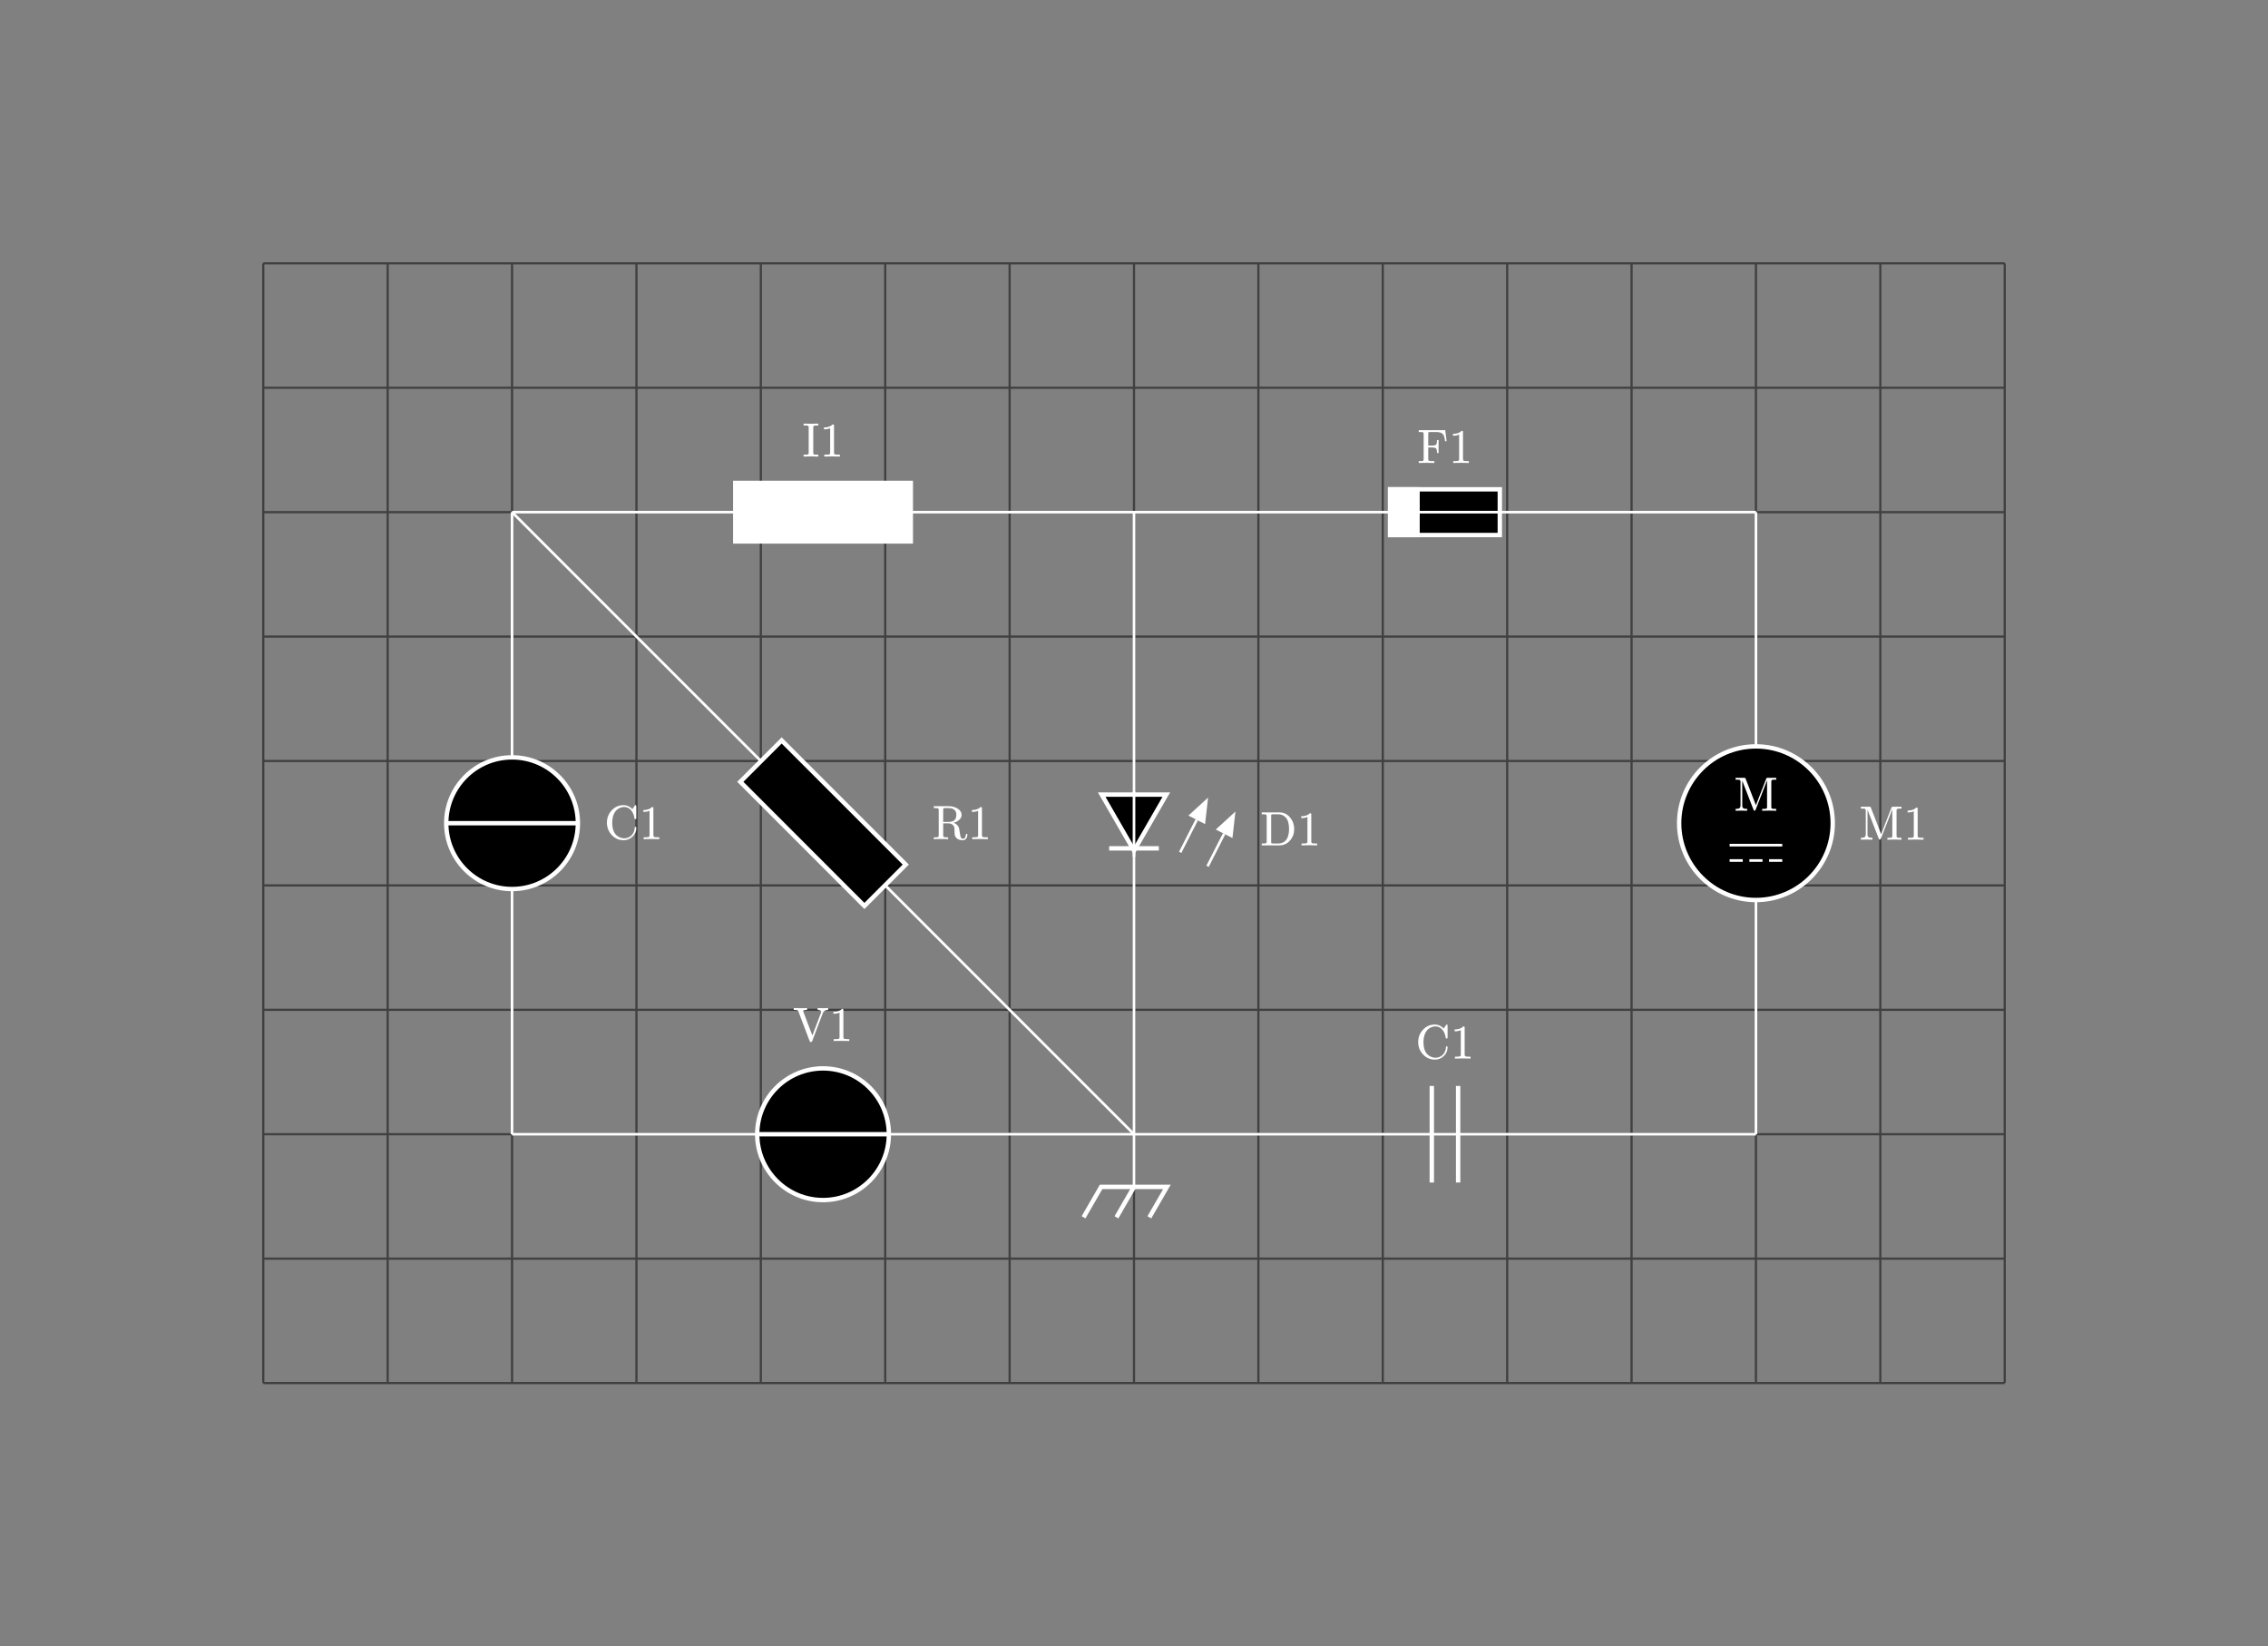 <svg class="typst-doc" viewBox="0 0 516.85 375.118" width="516.85pt" height="375.118pt" xmlns="http://www.w3.org/2000/svg" xmlns:xlink="http://www.w3.org/1999/xlink" xmlns:h5="http://www.w3.org/1999/xhtml">
    <rect x="0" y="0" width="516.85" height="375.118" fill="#808080" stroke="none"/>
    <path class="typst-shape" fill="none" fill-rule="nonzero" d="M 0 0 L 0 375.118 L 516.85 375.118 L 516.85 0 Z "/>
    <g>
        <g transform="translate(60 60)">
            <g class="typst-group">
                <g>
                    <g transform="translate(0 0)">
                        <path class="typst-shape" fill="none" stroke="#404040" stroke-width="0.5" stroke-linecap="butt" stroke-linejoin="miter" stroke-miterlimit="4" d="M 0 255.118 L 0 0 "/>
                    </g>
                    <g transform="translate(28.346 0)">
                        <path class="typst-shape" fill="none" stroke="#404040" stroke-width="0.5" stroke-linecap="butt" stroke-linejoin="miter" stroke-miterlimit="4" d="M 0 255.118 L 0 0 "/>
                    </g>
                    <g transform="translate(56.693 0)">
                        <path class="typst-shape" fill="none" stroke="#404040" stroke-width="0.5" stroke-linecap="butt" stroke-linejoin="miter" stroke-miterlimit="4" d="M 0 255.118 L 0 0 "/>
                    </g>
                    <g transform="translate(85.039 0)">
                        <path class="typst-shape" fill="none" stroke="#404040" stroke-width="0.5" stroke-linecap="butt" stroke-linejoin="miter" stroke-miterlimit="4" d="M 0 255.118 L 0 0 "/>
                    </g>
                    <g transform="translate(113.386 0)">
                        <path class="typst-shape" fill="none" stroke="#404040" stroke-width="0.5" stroke-linecap="butt" stroke-linejoin="miter" stroke-miterlimit="4" d="M 0 255.118 L 0 0 "/>
                    </g>
                    <g transform="translate(141.732 0)">
                        <path class="typst-shape" fill="none" stroke="#404040" stroke-width="0.5" stroke-linecap="butt" stroke-linejoin="miter" stroke-miterlimit="4" d="M 0 255.118 L 0 0 "/>
                    </g>
                    <g transform="translate(170.079 0)">
                        <path class="typst-shape" fill="none" stroke="#404040" stroke-width="0.5" stroke-linecap="butt" stroke-linejoin="miter" stroke-miterlimit="4" d="M 0 255.118 L 0 0 "/>
                    </g>
                    <g transform="translate(198.425 0)">
                        <path class="typst-shape" fill="none" stroke="#404040" stroke-width="0.5" stroke-linecap="butt" stroke-linejoin="miter" stroke-miterlimit="4" d="M 0 255.118 L 0 0 "/>
                    </g>
                    <g transform="translate(226.772 0)">
                        <path class="typst-shape" fill="none" stroke="#404040" stroke-width="0.5" stroke-linecap="butt" stroke-linejoin="miter" stroke-miterlimit="4" d="M 0 255.118 L 0 0 "/>
                    </g>
                    <g transform="translate(255.118 0)">
                        <path class="typst-shape" fill="none" stroke="#404040" stroke-width="0.5" stroke-linecap="butt" stroke-linejoin="miter" stroke-miterlimit="4" d="M 0 255.118 L 0 0 "/>
                    </g>
                    <g transform="translate(283.465 0)">
                        <path class="typst-shape" fill="none" stroke="#404040" stroke-width="0.5" stroke-linecap="butt" stroke-linejoin="miter" stroke-miterlimit="4" d="M 0 255.118 L 0 0 "/>
                    </g>
                    <g transform="translate(311.811 0)">
                        <path class="typst-shape" fill="none" stroke="#404040" stroke-width="0.5" stroke-linecap="butt" stroke-linejoin="miter" stroke-miterlimit="4" d="M 0 255.118 L 0 0 "/>
                    </g>
                    <g transform="translate(340.157 0)">
                        <path class="typst-shape" fill="none" stroke="#404040" stroke-width="0.5" stroke-linecap="butt" stroke-linejoin="miter" stroke-miterlimit="4" d="M 0 255.118 L 0 0 "/>
                    </g>
                    <g transform="translate(368.504 0)">
                        <path class="typst-shape" fill="none" stroke="#404040" stroke-width="0.5" stroke-linecap="butt" stroke-linejoin="miter" stroke-miterlimit="4" d="M 0 255.118 L 0 0 "/>
                    </g>
                    <g transform="translate(396.85 0)">
                        <path class="typst-shape" fill="none" stroke="#404040" stroke-width="0.5" stroke-linecap="butt" stroke-linejoin="miter" stroke-miterlimit="4" d="M 0 255.118 L 0 0 "/>
                    </g>
                    <g transform="translate(0 255.118)">
                        <path class="typst-shape" fill="none" stroke="#404040" stroke-width="0.5" stroke-linecap="butt" stroke-linejoin="miter" stroke-miterlimit="4" d="M 0 0 L 396.85 0 "/>
                    </g>
                    <g transform="translate(0 226.772)">
                        <path class="typst-shape" fill="none" stroke="#404040" stroke-width="0.5" stroke-linecap="butt" stroke-linejoin="miter" stroke-miterlimit="4" d="M 0 0 L 396.85 0 "/>
                    </g>
                    <g transform="translate(0 198.425)">
                        <path class="typst-shape" fill="none" stroke="#404040" stroke-width="0.5" stroke-linecap="butt" stroke-linejoin="miter" stroke-miterlimit="4" d="M 0 0 L 396.85 0 "/>
                    </g>
                    <g transform="translate(0 170.079)">
                        <path class="typst-shape" fill="none" stroke="#404040" stroke-width="0.5" stroke-linecap="butt" stroke-linejoin="miter" stroke-miterlimit="4" d="M 0 0 L 396.85 0 "/>
                    </g>
                    <g transform="translate(0 141.732)">
                        <path class="typst-shape" fill="none" stroke="#404040" stroke-width="0.5" stroke-linecap="butt" stroke-linejoin="miter" stroke-miterlimit="4" d="M 0 0 L 396.85 0 "/>
                    </g>
                    <g transform="translate(0 113.386)">
                        <path class="typst-shape" fill="none" stroke="#404040" stroke-width="0.5" stroke-linecap="butt" stroke-linejoin="miter" stroke-miterlimit="4" d="M 0 0 L 396.85 0 "/>
                    </g>
                    <g transform="translate(0 85.039)">
                        <path class="typst-shape" fill="none" stroke="#404040" stroke-width="0.5" stroke-linecap="butt" stroke-linejoin="miter" stroke-miterlimit="4" d="M 0 0 L 396.85 0 "/>
                    </g>
                    <g transform="translate(0 56.693)">
                        <path class="typst-shape" fill="none" stroke="#404040" stroke-width="0.5" stroke-linecap="butt" stroke-linejoin="miter" stroke-miterlimit="4" d="M 0 0 L 396.85 0 "/>
                    </g>
                    <g transform="translate(0 28.346)">
                        <path class="typst-shape" fill="none" stroke="#404040" stroke-width="0.5" stroke-linecap="butt" stroke-linejoin="miter" stroke-miterlimit="4" d="M 0 0 L 396.85 0 "/>
                    </g>
                    <g transform="translate(0 0)">
                        <path class="typst-shape" fill="none" stroke="#404040" stroke-width="0.5" stroke-linecap="butt" stroke-linejoin="miter" stroke-miterlimit="4" d="M 0 0 L 396.85 0 "/>
                    </g>
                    <g transform="translate(56.693 56.693)">
                        <path class="typst-shape" fill="none" stroke="white" stroke-width="0.6" stroke-linecap="butt" stroke-linejoin="miter" stroke-miterlimit="4" d="M 0 141.732 L 0 0 "/>
                    </g>
                    <g transform="translate(71.693 117.682)">
                        <path class="typst-shape" fill="none" d="M 0 0 L 25.442 0 L 25.442 19.755 L 0 19.755 L 0 0 Z "/>
                    </g>
                    <g transform="translate(71.693 117.682)">
                        <g class="typst-group">
                            <g>
                                <g transform="translate(0 0)">
                                    <g class="typst-group">
                                        <g>
                                            <g transform="translate(6 13.513)">
                                                <g class="typst-text" transform="scale(1, -1)">
                                                    <use xlink:href="#g42669196DCA127BCAC51A8B8C1356C36" x="0" fill="white" fill-rule="nonzero"/>
                                                    <use xlink:href="#g8221BB42CBE41CA4CFAE653569438232" x="7.942" fill="white" fill-rule="nonzero"/>
                                                </g>
                                            </g>
                                        </g>
                                    </g>
                                </g>
                            </g>
                        </g>
                    </g>
                    <g transform="translate(56.693 198.425)">
                        <path class="typst-shape" fill="none" stroke="white" stroke-width="0.6" stroke-linecap="butt" stroke-linejoin="miter" stroke-miterlimit="4" d="M 0 0 L 141.732 0 "/>
                    </g>
                    <g transform="translate(114.684 163.67)">
                        <path class="typst-shape" fill="none" d="M 0 0 L 25.75 0 L 25.75 19.755 L 0 19.755 L 0 0 Z "/>
                    </g>
                    <g transform="translate(114.684 163.67)">
                        <g class="typst-group">
                            <g>
                                <g transform="translate(0 0)">
                                    <g class="typst-group">
                                        <g>
                                            <g transform="translate(6 13.513)">
                                                <g class="typst-text" transform="scale(1, -1)">
                                                    <use xlink:href="#g38A31A03D7BDECE2BC90CFEBC1117611" x="0" fill="white" fill-rule="nonzero"/>
                                                    <use xlink:href="#g8221BB42CBE41CA4CFAE653569438232" x="8.25" fill="white" fill-rule="nonzero"/>
                                                </g>
                                            </g>
                                        </g>
                                    </g>
                                </g>
                            </g>
                        </g>
                    </g>
                    <g transform="translate(56.693 56.693)">
                        <path class="typst-shape" fill="none" stroke="white" stroke-width="0.6" stroke-linecap="butt" stroke-linejoin="miter" stroke-miterlimit="4" d="M 0 0 L 141.732 141.732 "/>
                    </g>
                    <g transform="translate(146.415 117.682)">
                        <path class="typst-shape" fill="none" d="M 0 0 L 25.596 0 L 25.596 19.755 L 0 19.755 L 0 0 Z "/>
                    </g>
                    <g transform="translate(146.415 117.682)">
                        <g class="typst-group">
                            <g>
                                <g transform="translate(0 0)">
                                    <g class="typst-group">
                                        <g>
                                            <g transform="translate(6 13.513)">
                                                <g class="typst-text" transform="scale(1, -1)">
                                                    <use xlink:href="#g3F6AB11215F9BA4F7A940E101F745262" x="0" fill="white" fill-rule="nonzero"/>
                                                    <use xlink:href="#g8221BB42CBE41CA4CFAE653569438232" x="8.096" fill="white" fill-rule="nonzero"/>
                                                </g>
                                            </g>
                                        </g>
                                    </g>
                                </g>
                            </g>
                        </g>
                    </g>
                    <g transform="translate(56.693 56.693)">
                        <path class="typst-shape" fill="none" stroke="white" stroke-width="0.6" stroke-linecap="butt" stroke-linejoin="miter" stroke-miterlimit="4" d="M 0 0 L 141.732 0 "/>
                    </g>
                    <g transform="translate(116.824 30.513)">
                        <path class="typst-shape" fill="none" d="M 0 0 L 21.471 0 L 21.471 19.513 L 0 19.513 L 0 0 Z "/>
                    </g>
                    <g transform="translate(116.824 30.513)">
                        <g class="typst-group">
                            <g>
                                <g transform="translate(0 0)">
                                    <g class="typst-group">
                                        <g>
                                            <g transform="translate(6 13.513)">
                                                <g class="typst-text" transform="scale(1, -1)">
                                                    <use xlink:href="#g4E5EE31FC100330BEF2C32070F2D2DCF" x="0" fill="white" fill-rule="nonzero"/>
                                                    <use xlink:href="#g8221BB42CBE41CA4CFAE653569438232" x="3.971" fill="white" fill-rule="nonzero"/>
                                                </g>
                                            </g>
                                        </g>
                                    </g>
                                </g>
                            </g>
                        </g>
                    </g>
                    <g transform="translate(198.425 56.693)">
                        <path class="typst-shape" fill="none" stroke="white" stroke-width="0.6" stroke-linecap="butt" stroke-linejoin="miter" stroke-miterlimit="4" d="M 0 0 L 0 141.732 "/>
                    </g>
                    <g transform="translate(221.156 119.096)">
                        <path class="typst-shape" fill="none" d="M 0 0 L 25.904 0 L 25.904 19.513 L 0 19.513 L 0 0 Z "/>
                    </g>
                    <g transform="translate(221.156 119.096)">
                        <g class="typst-group">
                            <g>
                                <g transform="translate(0 0)">
                                    <g class="typst-group">
                                        <g>
                                            <g transform="translate(6 13.513)">
                                                <g class="typst-text" transform="scale(1, -1)">
                                                    <use xlink:href="#g1F236C9C5EC9EDF77084764CD601A93" x="0" fill="white" fill-rule="nonzero"/>
                                                    <use xlink:href="#g8221BB42CBE41CA4CFAE653569438232" x="8.404" fill="white" fill-rule="nonzero"/>
                                                </g>
                                            </g>
                                        </g>
                                    </g>
                                </g>
                            </g>
                        </g>
                    </g>
                    <g transform="translate(198.425 56.693)">
                        <path class="typst-shape" fill="none" stroke="white" stroke-width="0.6" stroke-linecap="butt" stroke-linejoin="miter" stroke-miterlimit="4" d="M 0 0 L 141.732 0 "/>
                    </g>
                    <g transform="translate(256.95 31.972)">
                        <path class="typst-shape" fill="none" d="M 0 0 L 24.683 0 L 24.683 19.513 L 0 19.513 L 0 0 Z "/>
                    </g>
                    <g transform="translate(256.95 31.972)">
                        <g class="typst-group">
                            <g>
                                <g transform="translate(0 0)">
                                    <g class="typst-group">
                                        <g>
                                            <g transform="translate(6 13.513)">
                                                <g class="typst-text" transform="scale(1, -1)">
                                                    <use xlink:href="#g601BC86A749826128C0573268B56862F" x="0" fill="white" fill-rule="nonzero"/>
                                                    <use xlink:href="#g8221BB42CBE41CA4CFAE653569438232" x="7.183" fill="white" fill-rule="nonzero"/>
                                                </g>
                                            </g>
                                        </g>
                                    </g>
                                </g>
                            </g>
                        </g>
                    </g>
                    <g transform="translate(340.157 56.693)">
                        <path class="typst-shape" fill="none" stroke="white" stroke-width="0.6" stroke-linecap="butt" stroke-linejoin="miter" stroke-miterlimit="4" d="M 0 0 L 0 141.732 "/>
                    </g>
                    <g transform="translate(357.657 117.803)">
                        <path class="typst-shape" fill="none" d="M 0 0 L 27.587 0 L 27.587 19.513 L 0 19.513 L 0 0 Z "/>
                    </g>
                    <g transform="translate(357.657 117.803)">
                        <g class="typst-group">
                            <g>
                                <g transform="translate(0 0)">
                                    <g class="typst-group">
                                        <g>
                                            <g transform="translate(6 13.513)">
                                                <g class="typst-text" transform="scale(1, -1)">
                                                    <use xlink:href="#g95E6452A3E7A5406F63D036A969B1071" x="0" fill="white" fill-rule="nonzero"/>
                                                    <use xlink:href="#g8221BB42CBE41CA4CFAE653569438232" x="10.087" fill="white" fill-rule="nonzero"/>
                                                </g>
                                            </g>
                                        </g>
                                    </g>
                                </g>
                            </g>
                        </g>
                    </g>
                    <g transform="translate(198.425 198.425)">
                        <path class="typst-shape" fill="none" stroke="white" stroke-width="0.6" stroke-linecap="butt" stroke-linejoin="miter" stroke-miterlimit="4" d="M 141.732 0 L 0 0 "/>
                    </g>
                    <g transform="translate(256.57 167.67)">
                        <path class="typst-shape" fill="none" d="M 0 0 L 25.442 0 L 25.442 19.755 L 0 19.755 L 0 0 Z "/>
                    </g>
                    <g transform="translate(256.57 167.67)">
                        <g class="typst-group">
                            <g>
                                <g transform="translate(0 0)">
                                    <g class="typst-group">
                                        <g>
                                            <g transform="translate(6 13.513)">
                                                <g class="typst-text" transform="scale(1, -1)">
                                                    <use xlink:href="#g42669196DCA127BCAC51A8B8C1356C36" x="0" fill="white" fill-rule="nonzero"/>
                                                    <use xlink:href="#g8221BB42CBE41CA4CFAE653569438232" x="7.942" fill="white" fill-rule="nonzero"/>
                                                </g>
                                            </g>
                                        </g>
                                    </g>
                                </g>
                            </g>
                        </g>
                    </g>
                    <g transform="translate(198.425 198.425)">
                        <path class="typst-shape" fill="none" stroke="white" stroke-width="0.6" stroke-linecap="butt" stroke-linejoin="miter" stroke-miterlimit="4" d="M 0 0 L 0 12 "/>
                    </g>
                    <g transform="translate(41.693 112.559)">
                        <path class="typst-shape" fill="black" fill-rule="nonzero" stroke="white" stroke-width="1" stroke-linecap="butt" stroke-linejoin="miter" stroke-miterlimit="4" d="M 0 15 C 0 23.277 6.723 30 15 30 C 23.277 30 30 23.277 30 15 C 30 6.723 23.277 0 15 0 C 6.723 0 0 6.723 0 15 Z "/>
                    </g>
                    <g transform="translate(41.693 127.559)">
                        <path class="typst-shape" fill="none" stroke="white" stroke-width="1" stroke-linecap="butt" stroke-linejoin="miter" stroke-miterlimit="4" d="M 30 0 L 0 0 "/>
                    </g>
                    <g transform="translate(112.559 183.425)">
                        <path class="typst-shape" fill="black" fill-rule="nonzero" stroke="white" stroke-width="1" stroke-linecap="butt" stroke-linejoin="miter" stroke-miterlimit="4" d="M 15 0 C 6.723 0 0 6.723 0 15 C 0 23.277 6.723 30 15 30 C 23.277 30 30 23.277 30 15 C 30 6.723 23.277 0 15 0 Z "/>
                    </g>
                    <g transform="translate(112.559 198.425)">
                        <path class="typst-shape" fill="none" stroke="white" stroke-width="1" stroke-linecap="butt" stroke-linejoin="miter" stroke-miterlimit="4" d="M 0 0 L 30 0 "/>
                    </g>
                    <g transform="translate(108.703 108.703)">
                        <path class="typst-shape" fill="black" fill-rule="nonzero" stroke="white" stroke-width="1" stroke-linecap="butt" stroke-linejoin="miter" stroke-miterlimit="4" d="M 9.428 0 L 0 9.428 L 28.284 37.712 L 37.712 28.284 L 9.428 0 Z "/>
                    </g>
                    <g transform="translate(107.559 50.026)">
                        <path class="typst-shape" fill="white" fill-rule="nonzero" stroke="white" stroke-width="1" stroke-linecap="butt" stroke-linejoin="miter" stroke-miterlimit="4" d="M 0 0 L 0 13.333 L 40 13.333 L 40 0 L 0 0 Z "/>
                    </g>
                    <g transform="translate(191.061 121.039)">
                        <path class="typst-shape" fill="black" fill-rule="nonzero" stroke="white" stroke-width="1" stroke-linecap="butt" stroke-linejoin="miter" stroke-miterlimit="4" d="M 7.365 12.756 L 14.729 0 L 0 0 L 7.365 12.756 Z "/>
                    </g>
                    <g transform="translate(198.425 120.331)">
                        <path class="typst-shape" fill="none" stroke="white" stroke-width="0.6" stroke-linecap="butt" stroke-linejoin="miter" stroke-miterlimit="4" d="M 0 14.882 L 0 0 "/>
                    </g>
                    <g transform="translate(192.768 133.291)">
                        <path class="typst-shape" fill="none" stroke="white" stroke-width="1" stroke-linecap="butt" stroke-linejoin="miter" stroke-miterlimit="4" d="M 0 0 L 11.314 0 "/>
                    </g>
                    <g transform="translate(208.951 126.792)">
                        <path class="typst-shape" fill="none" stroke="white" stroke-width="0.6" stroke-linecap="butt" stroke-linejoin="miter" stroke-miterlimit="4" d="M 0 7.404 L 3.773 0 "/>
                    </g>
                    <g transform="translate(211.344 122.484)">
                        <path class="typst-shape" fill="white" fill-rule="nonzero" stroke="white" stroke-width="0.6" stroke-linecap="butt" stroke-linejoin="miter" stroke-miterlimit="4" d="M 3.574 0 L 0 3.269 L 3.031 4.813 L 3.574 0 Z "/>
                    </g>
                    <g transform="translate(215.188 129.97)">
                        <path class="typst-shape" fill="none" stroke="white" stroke-width="0.6" stroke-linecap="butt" stroke-linejoin="miter" stroke-miterlimit="4" d="M 0 7.404 L 3.773 0 "/>
                    </g>
                    <g transform="translate(217.581 125.662)">
                        <path class="typst-shape" fill="white" fill-rule="nonzero" stroke="white" stroke-width="0.6" stroke-linecap="butt" stroke-linejoin="miter" stroke-miterlimit="4" d="M 3.574 0 L 0 3.269 L 3.031 4.813 L 3.574 0 Z "/>
                    </g>
                    <g transform="translate(256.791 51.485)">
                        <path class="typst-shape" fill="black" fill-rule="nonzero" stroke="white" stroke-width="1" stroke-linecap="butt" stroke-linejoin="miter" stroke-miterlimit="4" d="M 0 0 L 0 10.417 L 25 10.417 L 25 0 L 0 0 Z "/>
                    </g>
                    <g transform="translate(256.791 56.693)">
                        <path class="typst-shape" fill="none" stroke="white" stroke-width="0.6" stroke-linecap="butt" stroke-linejoin="miter" stroke-miterlimit="4" d="M 0 0 L 25 0 "/>
                    </g>
                    <g transform="translate(256.791 51.485)">
                        <path class="typst-shape" fill="white" fill-rule="nonzero" stroke="white" stroke-width="1" stroke-linecap="butt" stroke-linejoin="miter" stroke-miterlimit="4" d="M 0 0 L 0 10.417 L 6.25 10.417 L 6.25 0 L 0 0 Z "/>
                    </g>
                    <g transform="translate(322.657 110.059)">
                        <path class="typst-shape" fill="black" fill-rule="nonzero" stroke="white" stroke-width="1" stroke-linecap="butt" stroke-linejoin="miter" stroke-miterlimit="4" d="M 35 17.5 C 35 7.844 27.156 0 17.5 0 C 7.844 0 0 7.844 0 17.5 C 0 27.156 7.844 35 17.5 35 C 27.156 35 35 27.156 35 17.5 Z "/>
                    </g>
                    <g transform="translate(332.279 114.377)">
                        <path class="typst-shape" fill="none" d="M 0 0 L 15.756 0 L 15.756 13.182 L 0 13.182 L 0 0 Z "/>
                    </g>
                    <g transform="translate(332.279 114.377)">
                        <g class="typst-group">
                            <g>
                                <g transform="translate(0 0)">
                                    <g class="typst-group">
                                        <g>
                                            <g transform="translate(2.835 10.348)">
                                                <g class="typst-text" transform="scale(1, -1)">
                                                    <use xlink:href="#g95E6452A3E7A5406F63D036A969B1071" x="0" fill="white" fill-rule="nonzero"/>
                                                </g>
                                            </g>
                                        </g>
                                    </g>
                                </g>
                            </g>
                        </g>
                    </g>
                    <g transform="translate(334.157 132.559)">
                        <path class="typst-shape" fill="none" stroke="white" stroke-width="0.6" stroke-linecap="butt" stroke-linejoin="miter" stroke-miterlimit="4" d="M 0 0 L 12 0 "/>
                    </g>
                    <g transform="translate(334.157 136.059)">
                        <path class="typst-shape" fill="none" stroke="white" stroke-width="0.6" stroke-linecap="butt" stroke-linejoin="miter" stroke-miterlimit="4" d="M 0 0 L 3 0 "/>
                    </g>
                    <g transform="translate(338.657 136.059)">
                        <path class="typst-shape" fill="none" stroke="white" stroke-width="0.6" stroke-linecap="butt" stroke-linejoin="miter" stroke-miterlimit="4" d="M 0 0 L 3 0 "/>
                    </g>
                    <g transform="translate(343.157 136.059)">
                        <path class="typst-shape" fill="none" stroke="white" stroke-width="0.6" stroke-linecap="butt" stroke-linejoin="miter" stroke-miterlimit="4" d="M 3 0 L 0 0 "/>
                    </g>
                    <g transform="translate(272.291 187.425)">
                        <path class="typst-shape" fill="none" stroke="white" stroke-width="1" stroke-linecap="butt" stroke-linejoin="miter" stroke-miterlimit="4" d="M 0 0 L 0 22 "/>
                    </g>
                    <g transform="translate(266.291 187.425)">
                        <path class="typst-shape" fill="none" stroke="white" stroke-width="1" stroke-linecap="butt" stroke-linejoin="miter" stroke-miterlimit="4" d="M 0 0 L 0 22 "/>
                    </g>
                    <g transform="translate(194.425 210.425)">
                        <path class="typst-shape" fill="none" stroke="white" stroke-width="1" stroke-linecap="butt" stroke-linejoin="miter" stroke-miterlimit="4" d="M 4 0 L 0 6.928 "/>
                    </g>
                    <g transform="translate(186.925 210.425)">
                        <path class="typst-shape" fill="none" stroke="white" stroke-width="1" stroke-linecap="butt" stroke-linejoin="miter" stroke-miterlimit="4" d="M 0 6.928 L 4 0 L 19 0 L 15 6.928 "/>
                    </g>
                </g>
            </g>
        </g>
    </g>
    <defs id="glyph">
        <symbol id="g42669196DCA127BCAC51A8B8C1356C36" overflow="visible">
            <path d="M 7.315 4.873 L 7.315 7.447 C 7.315 7.656 7.26 7.755 7.15 7.755 C 7.073 7.755 7.007 7.7 6.941 7.601 L 6.424 6.842 C 6.094 7.183 5.742 7.425 5.357 7.579 C 5.071 7.7 4.763 7.755 4.433 7.755 C 3.366 7.755 2.453 7.37 1.716 6.578 C 0.979 5.786 0.616 4.851 0.616 3.762 C 0.616 2.673 0.979 1.738 1.705 0.957 C 2.442 0.154 3.355 -0.242 4.433 -0.242 C 5.214 -0.242 5.896 0.033 6.468 0.583 C 7.04 1.133 7.315 1.793 7.315 2.574 C 7.315 2.728 7.249 2.805 7.128 2.805 C 7.018 2.805 6.963 2.761 6.963 2.662 C 6.963 2.651 6.963 2.629 6.952 2.596 C 6.886 1.276 5.94 0.187 4.565 0.187 C 4.158 0.187 3.751 0.297 3.322 0.517 C 2.31 1.067 1.826 2.123 1.826 3.751 C 1.826 5.291 2.365 6.479 3.322 6.996 C 3.751 7.216 4.158 7.326 4.554 7.326 C 5.918 7.326 6.699 6.083 6.886 4.785 C 6.897 4.642 6.974 4.565 7.095 4.565 C 7.315 4.565 7.315 4.653 7.315 4.873 Z "/>
        </symbol>
        <symbol id="g8221BB42CBE41CA4CFAE653569438232" overflow="visible">
            <path d="M 2.959 7.326 C 2.508 6.864 1.848 6.633 0.979 6.633 L 0.979 6.204 C 1.551 6.204 2.024 6.292 2.387 6.468 L 2.387 0.902 C 2.387 0.704 2.343 0.572 2.244 0.517 C 2.145 0.462 1.87 0.429 1.43 0.429 L 1.045 0.429 L 1.045 0 C 1.32 0.022 1.914 0.033 2.827 0.033 C 3.74 0.033 4.334 0.022 4.609 0 L 4.609 0.429 L 4.224 0.429 C 3.773 0.429 3.498 0.462 3.41 0.517 C 3.322 0.572 3.267 0.704 3.267 0.902 L 3.267 6.996 C 3.267 7.26 3.245 7.326 2.959 7.326 Z "/>
        </symbol>
        <symbol id="g38A31A03D7BDECE2BC90CFEBC1117611" overflow="visible">
            <path d="M 6.842 6.391 C 7.018 6.842 7.414 7.073 8.03 7.084 L 8.03 7.513 C 7.557 7.48 7.194 7.469 6.93 7.48 L 5.643 7.513 L 5.643 7.095 C 6.182 7.084 6.446 6.908 6.446 6.589 C 6.446 6.545 6.424 6.479 6.391 6.391 L 4.444 1.254 L 2.398 6.633 C 2.365 6.743 2.343 6.809 2.343 6.82 C 2.343 6.996 2.64 7.084 3.234 7.084 L 3.234 7.513 C 2.772 7.48 2.244 7.469 1.639 7.48 L 0.209 7.513 L 0.209 7.084 C 0.616 7.084 0.88 7.062 1.001 7.029 C 1.122 6.996 1.21 6.886 1.276 6.699 L 3.806 0.022 C 3.872 -0.154 3.971 -0.242 4.114 -0.242 C 4.257 -0.242 4.356 -0.165 4.411 -0.011 Z "/>
        </symbol>
        <symbol id="g3F6AB11215F9BA4F7A940E101F745262" overflow="visible">
            <path d="M 6.721 5.511 C 6.721 6.138 6.38 6.644 5.709 7.029 C 5.148 7.348 4.521 7.513 3.839 7.513 L 0.385 7.513 L 0.385 7.084 L 0.693 7.084 C 1.078 7.084 1.309 7.051 1.386 6.996 C 1.463 6.941 1.507 6.82 1.507 6.622 L 1.507 0.891 C 1.507 0.693 1.463 0.561 1.386 0.506 C 1.309 0.451 1.078 0.418 0.693 0.418 L 0.385 0.418 L 0.385 -0.011 C 0.682 0.022 1.221 0.033 2.013 0.033 C 2.816 0.033 3.355 0.022 3.652 -0.011 L 3.652 0.418 L 3.344 0.418 C 2.959 0.418 2.728 0.451 2.651 0.506 C 2.574 0.561 2.53 0.693 2.53 0.891 L 2.53 3.597 L 3.74 3.597 C 4.444 3.597 4.961 3.179 5.082 2.585 C 5.104 2.464 5.115 2.2 5.115 1.815 C 5.115 1.518 5.126 1.298 5.137 1.166 C 5.203 0.242 6.006 -0.242 6.974 -0.242 C 7.392 -0.242 7.689 -0.066 7.854 0.275 C 7.986 0.528 8.052 0.77 8.052 1.001 C 8.052 1.144 7.986 1.221 7.865 1.221 C 7.766 1.221 7.7 1.155 7.689 1.012 C 7.634 0.396 7.403 0.088 7.018 0.088 C 6.633 0.088 6.501 0.451 6.435 0.77 C 6.369 1.144 6.325 1.43 6.292 1.617 L 6.149 2.486 C 5.984 3.058 5.577 3.476 4.928 3.729 C 5.764 3.971 6.721 4.565 6.721 5.511 Z M 5.17 6.6 C 5.401 6.391 5.522 6.028 5.522 5.511 C 5.522 5.093 5.412 4.741 5.203 4.444 C 4.95 4.103 4.455 3.927 3.696 3.927 L 2.53 3.927 L 2.53 6.699 C 2.53 6.93 2.596 7.051 2.728 7.062 C 2.805 7.073 3.014 7.084 3.366 7.084 C 4.235 7.084 4.686 7.051 5.17 6.6 Z "/>
        </symbol>
        <symbol id="g4E5EE31FC100330BEF2C32070F2D2DCF" overflow="visible">
            <path d="M 1.98 0.033 C 2.827 0.033 3.388 0.022 3.663 0 L 3.663 0.429 L 3.344 0.429 C 2.948 0.429 2.706 0.451 2.629 0.506 C 2.552 0.561 2.508 0.693 2.508 0.891 L 2.508 6.622 C 2.508 6.82 2.552 6.941 2.629 6.996 C 2.706 7.051 2.948 7.084 3.344 7.084 L 3.663 7.084 L 3.663 7.513 C 3.388 7.491 2.827 7.48 1.991 7.48 C 1.144 7.48 0.583 7.491 0.308 7.513 L 0.308 7.084 L 0.627 7.084 C 1.023 7.084 1.265 7.051 1.342 6.996 C 1.419 6.941 1.463 6.82 1.463 6.622 L 1.463 0.891 C 1.463 0.693 1.419 0.561 1.342 0.506 C 1.265 0.451 1.023 0.429 0.627 0.429 L 0.308 0.429 L 0.308 0 C 0.583 0.022 1.144 0.033 1.98 0.033 Z "/>
        </symbol>
        <symbol id="g1F236C9C5EC9EDF77084764CD601A93" overflow="visible">
            <path d="M 4.411 0 C 5.39 0 6.193 0.374 6.842 1.133 C 7.469 1.848 7.777 2.706 7.777 3.696 C 7.777 4.708 7.469 5.588 6.864 6.325 C 6.215 7.117 5.39 7.513 4.411 7.513 L 0.385 7.513 L 0.385 7.084 L 0.693 7.084 C 1.078 7.084 1.309 7.051 1.386 6.996 C 1.463 6.941 1.507 6.82 1.507 6.622 L 1.507 0.891 C 1.507 0.693 1.463 0.561 1.386 0.506 C 1.309 0.451 1.078 0.429 0.693 0.429 L 0.385 0.429 L 0.385 0 Z M 4.114 0.429 L 3.014 0.429 C 2.585 0.429 2.53 0.418 2.53 0.814 L 2.53 6.699 C 2.53 7.095 2.585 7.084 3.014 7.084 L 4.103 7.084 C 4.917 7.084 5.566 6.754 6.05 6.094 C 6.413 5.577 6.6 4.785 6.6 3.696 C 6.6 1.771 5.874 0.429 4.114 0.429 Z "/>
        </symbol>
        <symbol id="g601BC86A749826128C0573268B56862F" overflow="visible">
            <path d="M 3.025 7.051 L 4.323 7.051 C 5.104 7.051 5.61 6.886 5.863 6.567 C 6.215 6.138 6.259 5.731 6.358 4.95 L 6.721 4.95 L 6.402 7.48 L 0.363 7.48 L 0.363 7.051 L 0.671 7.051 C 1.056 7.051 1.287 7.029 1.364 6.974 C 1.441 6.919 1.485 6.787 1.485 6.589 L 1.485 0.891 C 1.485 0.693 1.441 0.561 1.364 0.506 C 1.287 0.451 1.056 0.429 0.671 0.429 L 0.363 0.429 L 0.363 0 C 0.649 0.022 1.21 0.033 2.057 0.033 C 3.014 0.033 3.63 0.022 3.927 0 L 3.927 0.429 L 3.52 0.429 C 2.937 0.429 2.618 0.484 2.563 0.605 C 2.541 0.66 2.53 0.759 2.53 0.902 L 2.53 3.531 L 3.421 3.531 C 3.894 3.531 4.202 3.443 4.334 3.278 C 4.466 3.113 4.532 2.783 4.532 2.266 L 4.884 2.266 L 4.884 5.225 L 4.532 5.225 C 4.532 4.719 4.466 4.378 4.334 4.213 C 4.202 4.048 3.894 3.96 3.421 3.96 L 2.53 3.96 L 2.53 6.666 C 2.53 7.062 2.596 7.051 3.025 7.051 Z "/>
        </symbol>
        <symbol id="g95E6452A3E7A5406F63D036A969B1071" overflow="visible">
            <path d="M 1.925 1.188 L 1.925 6.842 L 4.477 0.264 C 4.543 0.088 4.631 0 4.73 0 C 4.829 0 4.906 0.077 4.972 0.231 L 7.579 6.93 L 7.579 0.891 C 7.579 0.693 7.535 0.561 7.458 0.506 C 7.381 0.451 7.15 0.429 6.765 0.429 L 6.457 0.429 L 6.457 0 C 6.754 0.022 7.293 0.033 8.063 0.033 C 8.833 0.033 9.372 0.022 9.669 0 L 9.669 0.429 L 9.361 0.429 C 8.976 0.429 8.745 0.451 8.668 0.506 C 8.591 0.561 8.547 0.693 8.547 0.891 L 8.547 6.622 C 8.547 6.82 8.591 6.941 8.668 6.996 C 8.745 7.051 8.976 7.084 9.361 7.084 L 9.669 7.084 L 9.669 7.513 L 7.788 7.513 C 7.491 7.513 7.469 7.502 7.381 7.282 L 5.038 1.265 L 2.717 7.249 C 2.618 7.469 2.585 7.513 2.288 7.513 L 0.407 7.513 L 0.407 7.084 L 0.715 7.084 C 1.1 7.084 1.331 7.051 1.408 6.996 C 1.485 6.941 1.529 6.82 1.529 6.622 L 1.529 1.188 C 1.529 1.001 1.485 0.847 1.397 0.704 C 1.276 0.517 0.946 0.429 0.407 0.429 L 0.407 0 L 1.727 0.033 L 3.047 0 L 3.047 0.429 C 2.244 0.429 1.925 0.561 1.925 1.188 Z "/>
        </symbol>
    </defs>
</svg>
